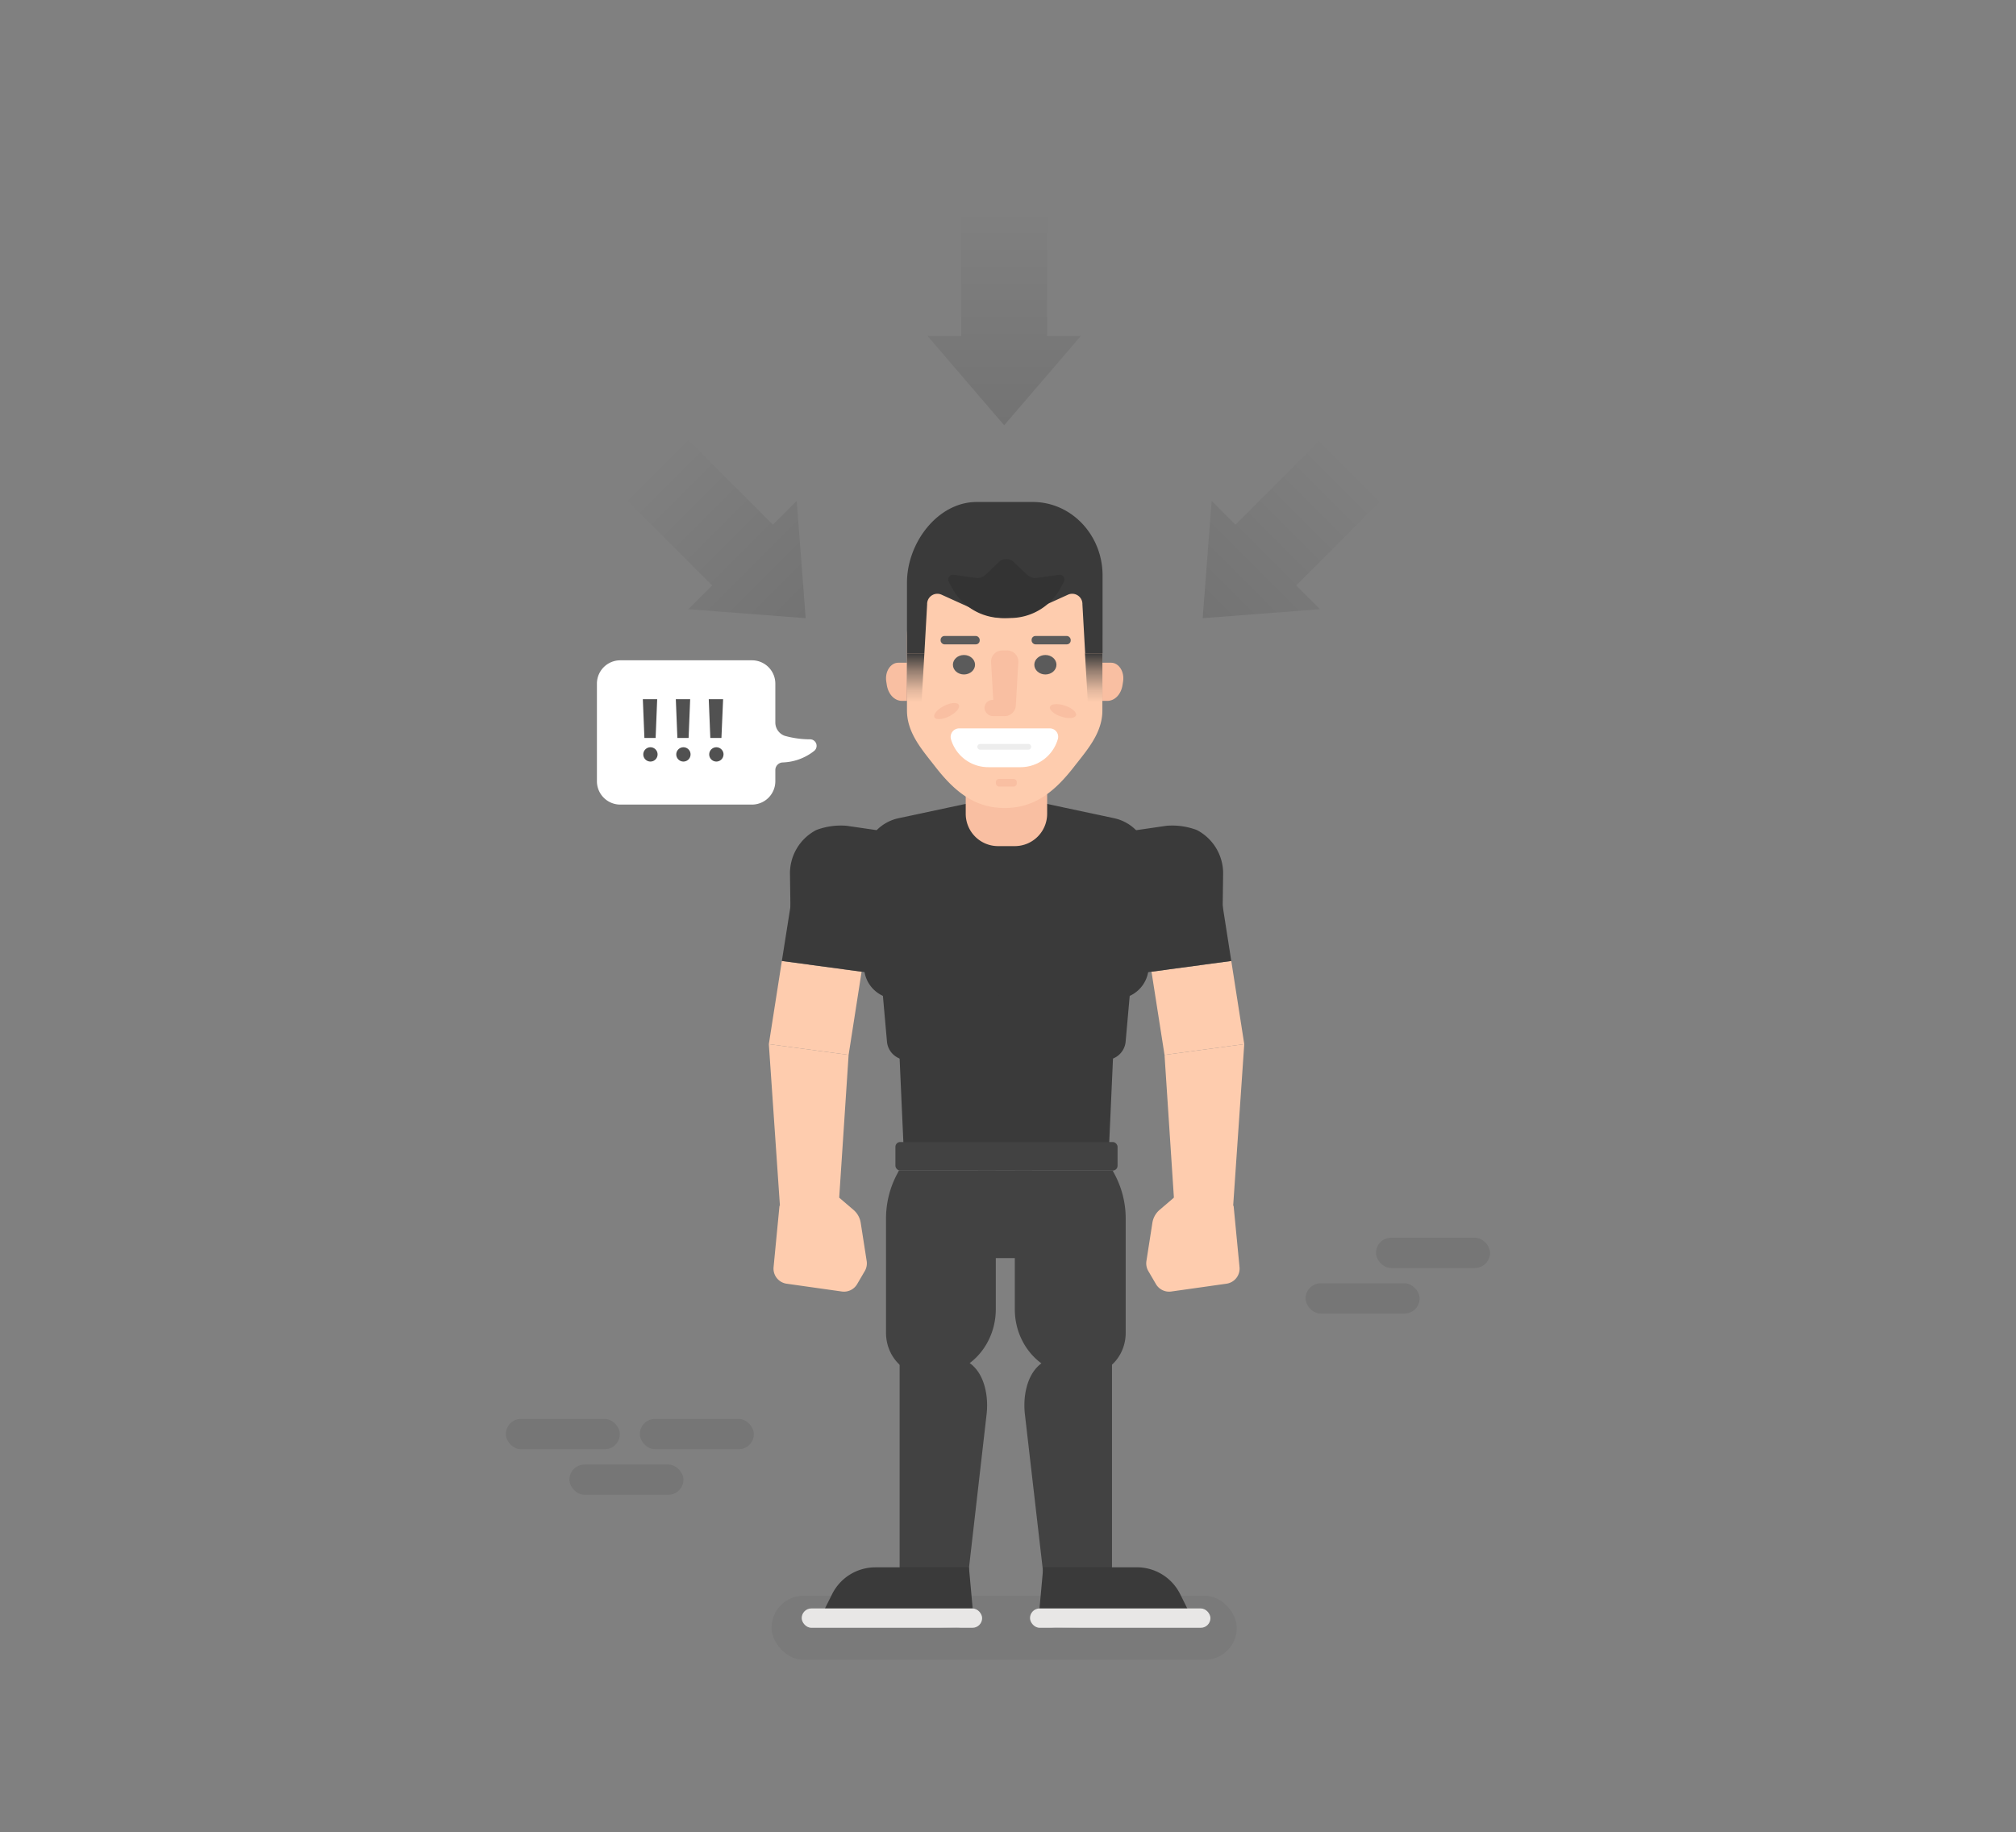 <svg id="eb723c96-3933-487d-91dc-0b99a204b0ed" data-name="Layer 1" xmlns="http://www.w3.org/2000/svg" xmlns:xlink="http://www.w3.org/1999/xlink" viewBox="0 0 528.15 480"><rect x="0" y="0" width="528.15" height="480" fill="#808080" stroke="none"/><defs><linearGradient id="fd3e1e84-dde0-45f2-88aa-bfbaf95f2c5c" x1="263.07" y1="55.68" x2="263.07" y2="111.42" gradientUnits="userSpaceOnUse"><stop offset="0" stop-opacity="0"/><stop offset="1"/></linearGradient><linearGradient id="7199d6a2-96b1-4e37-8fd6-6824d46346a1" x1="-186.06" y1="-37.59" x2="-186.06" y2="18.14" gradientTransform="translate(329.8 17.57) rotate(-45)" xlink:href="#fd3e1e84-dde0-45f2-88aa-bfbaf95f2c5c"/><linearGradient id="8bfa566f-c602-4633-bfed-b43529c51091" x1="-70.05" y1="78.42" x2="-70.05" y2="134.15" gradientTransform="matrix(-0.71, -0.71, -0.71, 0.71, 360.4, 17.57)" xlink:href="#fd3e1e84-dde0-45f2-88aa-bfbaf95f2c5c"/><linearGradient id="9b4092b0-60df-44d2-b711-9206cd6f056b" x1="286.52" y1="184" x2="286.52" y2="171.16" gradientUnits="userSpaceOnUse"><stop offset="0" stop-color="#3a3a3a" stop-opacity="0"/><stop offset="0.25" stop-color="#3a3a3a" stop-opacity="0.14"/><stop offset="0.64" stop-color="#3a3a3a" stop-opacity="0.53"/><stop offset="1" stop-color="#3a3a3a"/></linearGradient><linearGradient id="bb85a33f-f86f-4aab-ad9b-b5618e0d5325" x1="239.89" y1="184" x2="239.89" y2="171.16" xlink:href="#9b4092b0-60df-44d2-b711-9206cd6f056b"/></defs><title>joaco - sitio web 2016 v02 - Export2</title><rect id="84c44433-b8bc-4d04-be4c-5fbf6f1066b1" data-name="&lt;Rectangle&gt;" x="202.14" y="418.09" width="121.87" height="16.77" rx="8.39" ry="8.39" opacity="0.05"/><polygon id="1263572a-e931-490c-9a26-5a91b887fcde" data-name="&lt;Path&gt;" points="274.33 88.03 274.33 55.68 251.82 55.68 251.82 88.03 243.01 88.03 263.07 111.42 283.14 88.03 274.33 88.03" opacity="0.1" fill="url(#fd3e1e84-dde0-45f2-88aa-bfbaf95f2c5c)"/><polygon id="038856a8-44f5-4097-b9ed-2bd9e4f25280" data-name="&lt;Path&gt;" points="202.49 137.47 179.62 114.6 163.71 130.51 186.57 153.38 180.34 159.61 211.07 161.96 208.72 131.23 202.49 137.47" opacity="0.1" fill="url(#7199d6a2-96b1-4e37-8fd6-6824d46346a1)"/><polygon id="821e7ae4-2191-4b5b-83fd-ef5044bed856" data-name="&lt;Path&gt;" points="323.66 137.47 346.53 114.6 362.44 130.51 339.57 153.38 345.81 159.61 315.08 161.96 317.43 131.23 323.66 137.47" opacity="0.1" fill="url(#8bfa566f-c602-4633-bfed-b43529c51091)"/><path d="M289.43,277.69h-51.6a5.26,5.26,0,0,1-5.46-4.75l-2.11-23.76H297l-2.11,23.76A5.26,5.26,0,0,1,289.43,277.69Z" fill="#3a3a3a"/><polygon points="290.51 301.18 236.75 301.18 234.48 250.63 292.78 250.63 290.51 301.18" fill="#3a3a3a"/><path d="M274,210.56l-10.37,1-10.37-1-17.9,3.82a11.43,11.43,0,0,0-9,11.21v27.88a8.47,8.47,0,0,0,8.71,8.21h24a4.67,4.67,0,0,0,3.57-1.62,1.34,1.34,0,0,1,2,0,4.67,4.67,0,0,0,3.57,1.62h24a8.47,8.47,0,0,0,8.71-8.21V225.59a11.43,11.43,0,0,0-9-11.21Z" fill="#3a3a3a"/><path d="M253,205.08h21.33a0,0,0,0,1,0,0v8.13a8.47,8.47,0,0,1-8.47,8.47h-4.39a8.47,8.47,0,0,1-8.47-8.47v-8.13A0,0,0,0,1,253,205.08Z" fill="#f9bfa2"/><path id="09e1b017-9101-4272-a8ee-f2c26655e285" data-name="&lt;Path&gt;" d="M263.25,211.7h-.09c-8.21,0-13.51-4.87-18.19-10.89-3.36-4.33-7.36-8.76-7.36-14.66V166.86a25.55,25.55,0,0,1,25.55-25.55h.09a25.55,25.55,0,0,1,25.55,25.55v19.29c0,5.9-4,10.34-7.36,14.66C276.77,206.83,271.46,211.7,263.25,211.7Z" fill="#feccae"/><ellipse id="a2f275ef-8f70-469c-b1d4-173ad3209e22" data-name="&lt;Path&gt;" cx="273.87" cy="174.16" rx="2.9" ry="2.55" fill="#5b5b5b"/><ellipse id="145bf508-7dd1-417b-873b-2ac5d0b4655f" data-name="&lt;Path&gt;" cx="252.54" cy="174.16" rx="2.9" ry="2.55" fill="#5b5b5b"/><ellipse id="da8c29e6-a398-4edb-a5a4-3e25723c2d15" data-name="&lt;Path&gt;" cx="278.5" cy="186.33" rx="1.52" ry="3.59" transform="translate(14.42 392.58) rotate(-71.78)" fill="#f9bfa2"/><ellipse id="3a4ecf2b-f277-4648-aabb-1d9b7b0f749e" data-name="&lt;Path&gt;" cx="248" cy="186.33" rx="3.59" ry="1.52" transform="translate(-57.35 131.7) rotate(-26.78)" fill="#f9bfa2"/><path id="755f18b6-1881-4cfd-b69b-0f7c32e9b058" data-name="&lt;Path&gt;" d="M267.4,201h-8.5a10.17,10.17,0,0,1-9.75-7.27,2.23,2.23,0,0,1,2.11-2.89H275a2.19,2.19,0,0,1,2.16,2.7A10.17,10.17,0,0,1,267.4,201Z" fill="#fff"/><path id="631e0566-7351-4e81-99ce-32ef9247436f" data-name="&lt;Path&gt;" d="M269.39,196.41H256.8a.75.75,0,1,1,0-1.5h12.59a.75.75,0,1,1,0,1.5Z" fill="#ededed"/><path d="M263.21,187.61h0a2.91,2.91,0,0,1-2.91-2.75l-.66-11.36a2.91,2.91,0,0,1,2.91-3.08h1.32a2.91,2.91,0,0,1,2.91,3.08l-.66,11.36A2.91,2.91,0,0,1,263.21,187.61Z" fill="#f9bfa2"/><rect x="257.91" y="183.37" width="7.45" height="4.24" rx="2.12" ry="2.12" fill="#f9bfa2"/><path d="M291.08,173.63H288.8v10h1.3c2,0,3.65-1.78,4-4.26l.12-.78C294.65,176,293.12,173.63,291.08,173.63Z" fill="#f9bfa2"/><path d="M235.33,173.63h2.28v10h-1.3c-2,0-3.65-1.78-4-4.26l-.12-.78C231.76,176,233.29,173.63,235.33,173.63Z" fill="#f9bfa2"/><rect x="270.26" y="166.63" width="10.24" height="2.19" rx="1.01" ry="1.01" fill="#5b5b5b"/><rect x="246.42" y="166.63" width="10.24" height="2.19" rx="1.01" ry="1.01" fill="#5b5b5b"/><rect x="260.9" y="204.08" width="5.47" height="2" rx="0.8" ry="0.8" fill="#f9bfa2"/><path id="36dadfc5-503c-4d84-9a98-28ca22028872" data-name="&lt;Path&gt;" d="M270.57,131.52H255.85c-10.07,0-18.24,10.57-18.24,21.15v18.49h4.56l.72-12.81a2.68,2.68,0,0,1,3.72-2.57l10.62,4.82a14.41,14.41,0,0,0,12,0l10.62-4.82a2.68,2.68,0,0,1,3.72,2.57l.72,12.81h4.56V150.67C288.8,140.1,280.64,131.52,270.57,131.52Z" fill="#3a3a3a"/><path d="M264.59,161.92h-1.92a15.06,15.06,0,0,1-13.32-8l-.78-1.49a1.25,1.25,0,0,1,1.28-1.83l5.73.81a3.15,3.15,0,0,0,2.61-.83l3.55-3.37a2.76,2.76,0,0,1,3.8,0l3.55,3.37a3.15,3.15,0,0,0,2.61.83l5.73-.81a1.25,1.25,0,0,1,1.28,1.83l-.78,1.49A15.06,15.06,0,0,1,264.59,161.92Z" fill="#333"/><polygon points="288.8 184 284.99 184 284.24 171.16 288.8 171.16 288.8 184" fill="url(#9b4092b0-60df-44d2-b711-9206cd6f056b)"/><polygon points="237.61 184 241.43 184 242.17 171.16 237.61 171.16 237.61 184" fill="url(#bb85a33f-f86f-4aab-ad9b-b5618e0d5325)"/><polygon points="222.32 276.38 201.42 273.56 204.83 251.77 225.72 254.59 222.32 276.38" fill="#feccae"/><polygon points="305.08 276.38 325.97 273.56 322.57 251.77 301.67 254.59 305.08 276.38" fill="#feccae"/><polygon points="219.44 320.06 204.61 320.06 201.42 273.56 222.32 276.38 219.44 320.06" fill="#feccae"/><path d="M220.58,338.38l-14.5-2.05a4,4,0,0,1-3.42-4.34l1.55-16.06,15.64-2.15,3.74,3.2a5.6,5.6,0,0,1,1.9,3.4l1.56,10a4,4,0,0,1-.48,2.61l-2,3.42A4,4,0,0,1,220.58,338.38Z" fill="#feccae"/><polygon points="307.95 320.06 322.78 320.06 325.97 273.56 305.08 276.38 307.95 320.06" fill="#feccae"/><path d="M306.81,338.38l14.5-2.05a4,4,0,0,0,3.42-4.34l-1.55-16.06-15.64-2.15-3.74,3.2a5.6,5.6,0,0,0-1.9,3.4l-1.56,10a4,4,0,0,0,.48,2.61l2,3.42A4,4,0,0,0,306.81,338.38Z" fill="#feccae"/><path d="M253.68,412.31h-18v-56.9h12.51c6.32,0,9.45,4.35,10.25,10.22a20.65,20.65,0,0,1,0,5.14Z" fill="#424242"/><path d="M245,360.2h-2.7c-5.62,0-10.18-4.93-10.18-11V319.28a24.8,24.8,0,0,1,2.76-11.41l.61-1.18h25.39V343C260.86,352.51,253.75,360.2,245,360.2Z" fill="#424242"/><path d="M273.32,412.31h18v-56.9H278.78c-6.32,0-9.45,4.35-10.25,10.22a20.65,20.65,0,0,0,0,5.14Z" fill="#424242"/><path d="M281.9,360.2h2.73c5.68,0,10.28-4.93,10.28-11V319.28a24.61,24.61,0,0,0-2.79-11.41l-.62-1.18H265.86V343C265.86,352.51,273,360.2,281.9,360.2Z" fill="#424242"/><rect x="234.58" y="299.21" width="58.2" height="7.47" rx="1.25" ry="1.25" fill="#424242"/><path d="M214.28,425.1l36.29,1.38a4.38,4.38,0,0,0,4.27-4.84l-1-11H229.27a12.66,12.66,0,0,0-11.26,7Z" fill="#3a3a3a"/><rect x="210.03" y="421.41" width="47.27" height="5.07" rx="2.53" ry="2.53" fill="#e8e7e6"/><polygon points="300.63 254.73 322.57 251.77 318.53 225.95 296.59 228.91 300.63 254.73" fill="#3a3a3a"/><polygon points="228.32 254.94 204.83 251.77 208.91 225.95 232.4 229.12 228.32 254.94" fill="#3a3a3a"/><path d="M207.09,238.94l24,3.24,3.24-24-12.49-1.82a18.2,18.2,0,0,0-8,1.11,12.79,12.79,0,0,0-6.88,11.72Z" fill="#3a3a3a"/><path d="M320.3,238.94l-24,3.24-3.24-24,12.49-1.82a18.2,18.2,0,0,1,8,1.11,12.79,12.79,0,0,1,6.88,11.72Z" fill="#3a3a3a"/><rect x="256.22" y="306.68" width="14.23" height="22.94" fill="#424242"/><path d="M313.13,425.61l-36.55.86a4.38,4.38,0,0,1-4.27-4.84l1-11h24.59a12.66,12.66,0,0,1,11.26,7Z" fill="#3a3a3a"/><rect x="269.84" y="421.41" width="47.27" height="5.07" rx="2.53" ry="2.53" transform="translate(586.95 847.89) rotate(180)" fill="#e8e7e6"/><path d="M203.12,189.33v-10.2A6.12,6.12,0,0,0,197,173H162.5a6.12,6.12,0,0,0-6.12,6.12v25.56a6.12,6.12,0,0,0,6.12,6.12H197a6.12,6.12,0,0,0,6.12-6.12v-2.92a2,2,0,0,1,1.95-2,14,14,0,0,0,8.2-3,1.71,1.71,0,0,0-1-3.06,24.21,24.21,0,0,1-6.69-.92A3.7,3.7,0,0,1,203.12,189.33Z" fill="#fff"/><path d="M168.82,193.35l-.41-10.16h3.76l-.41,10.16Zm3.45,4.33a1.87,1.87,0,1,1-.55-1.35A1.84,1.84,0,0,1,172.27,197.68Z" fill="#515151"/><path d="M177.46,193.35l-.41-10.16h3.76l-.41,10.16Zm3.45,4.33a1.87,1.87,0,1,1-.55-1.35A1.84,1.84,0,0,1,180.91,197.68Z" fill="#515151"/><path d="M186.09,193.35l-.41-10.16h3.76L189,193.35Zm3.45,4.33a1.87,1.87,0,1,1-.55-1.35A1.84,1.84,0,0,1,189.55,197.68Z" fill="#515151"/><rect id="bb2e5f3d-a2d0-4fc5-bf4b-a7a1d8b9e199" data-name="&lt;Rectangle&gt;" x="360.49" y="324.29" width="29.86" height="7.92" rx="3.96" ry="3.96" opacity="0.08"/><rect id="43cf09ef-fbd0-4287-b0e6-35046802afdb" data-name="&lt;Rectangle&gt;" x="342.04" y="336.23" width="29.86" height="7.92" rx="3.96" ry="3.96" opacity="0.08"/><rect id="e569fdde-fd2e-40b7-aafb-2f24ea12851e" data-name="&lt;Rectangle&gt;" x="132.52" y="371.77" width="29.86" height="7.92" rx="3.96" ry="3.96" opacity="0.08"/><rect id="533ba158-d641-4cbb-aa9a-328fe03863f7" data-name="&lt;Rectangle&gt;" x="167.63" y="371.77" width="29.86" height="7.92" rx="3.96" ry="3.96" opacity="0.08"/><rect id="69295644-66ae-4694-ae84-cd8d43ebd042" data-name="&lt;Rectangle&gt;" x="149.18" y="383.71" width="29.86" height="7.92" rx="3.96" ry="3.96" opacity="0.08"/></svg>